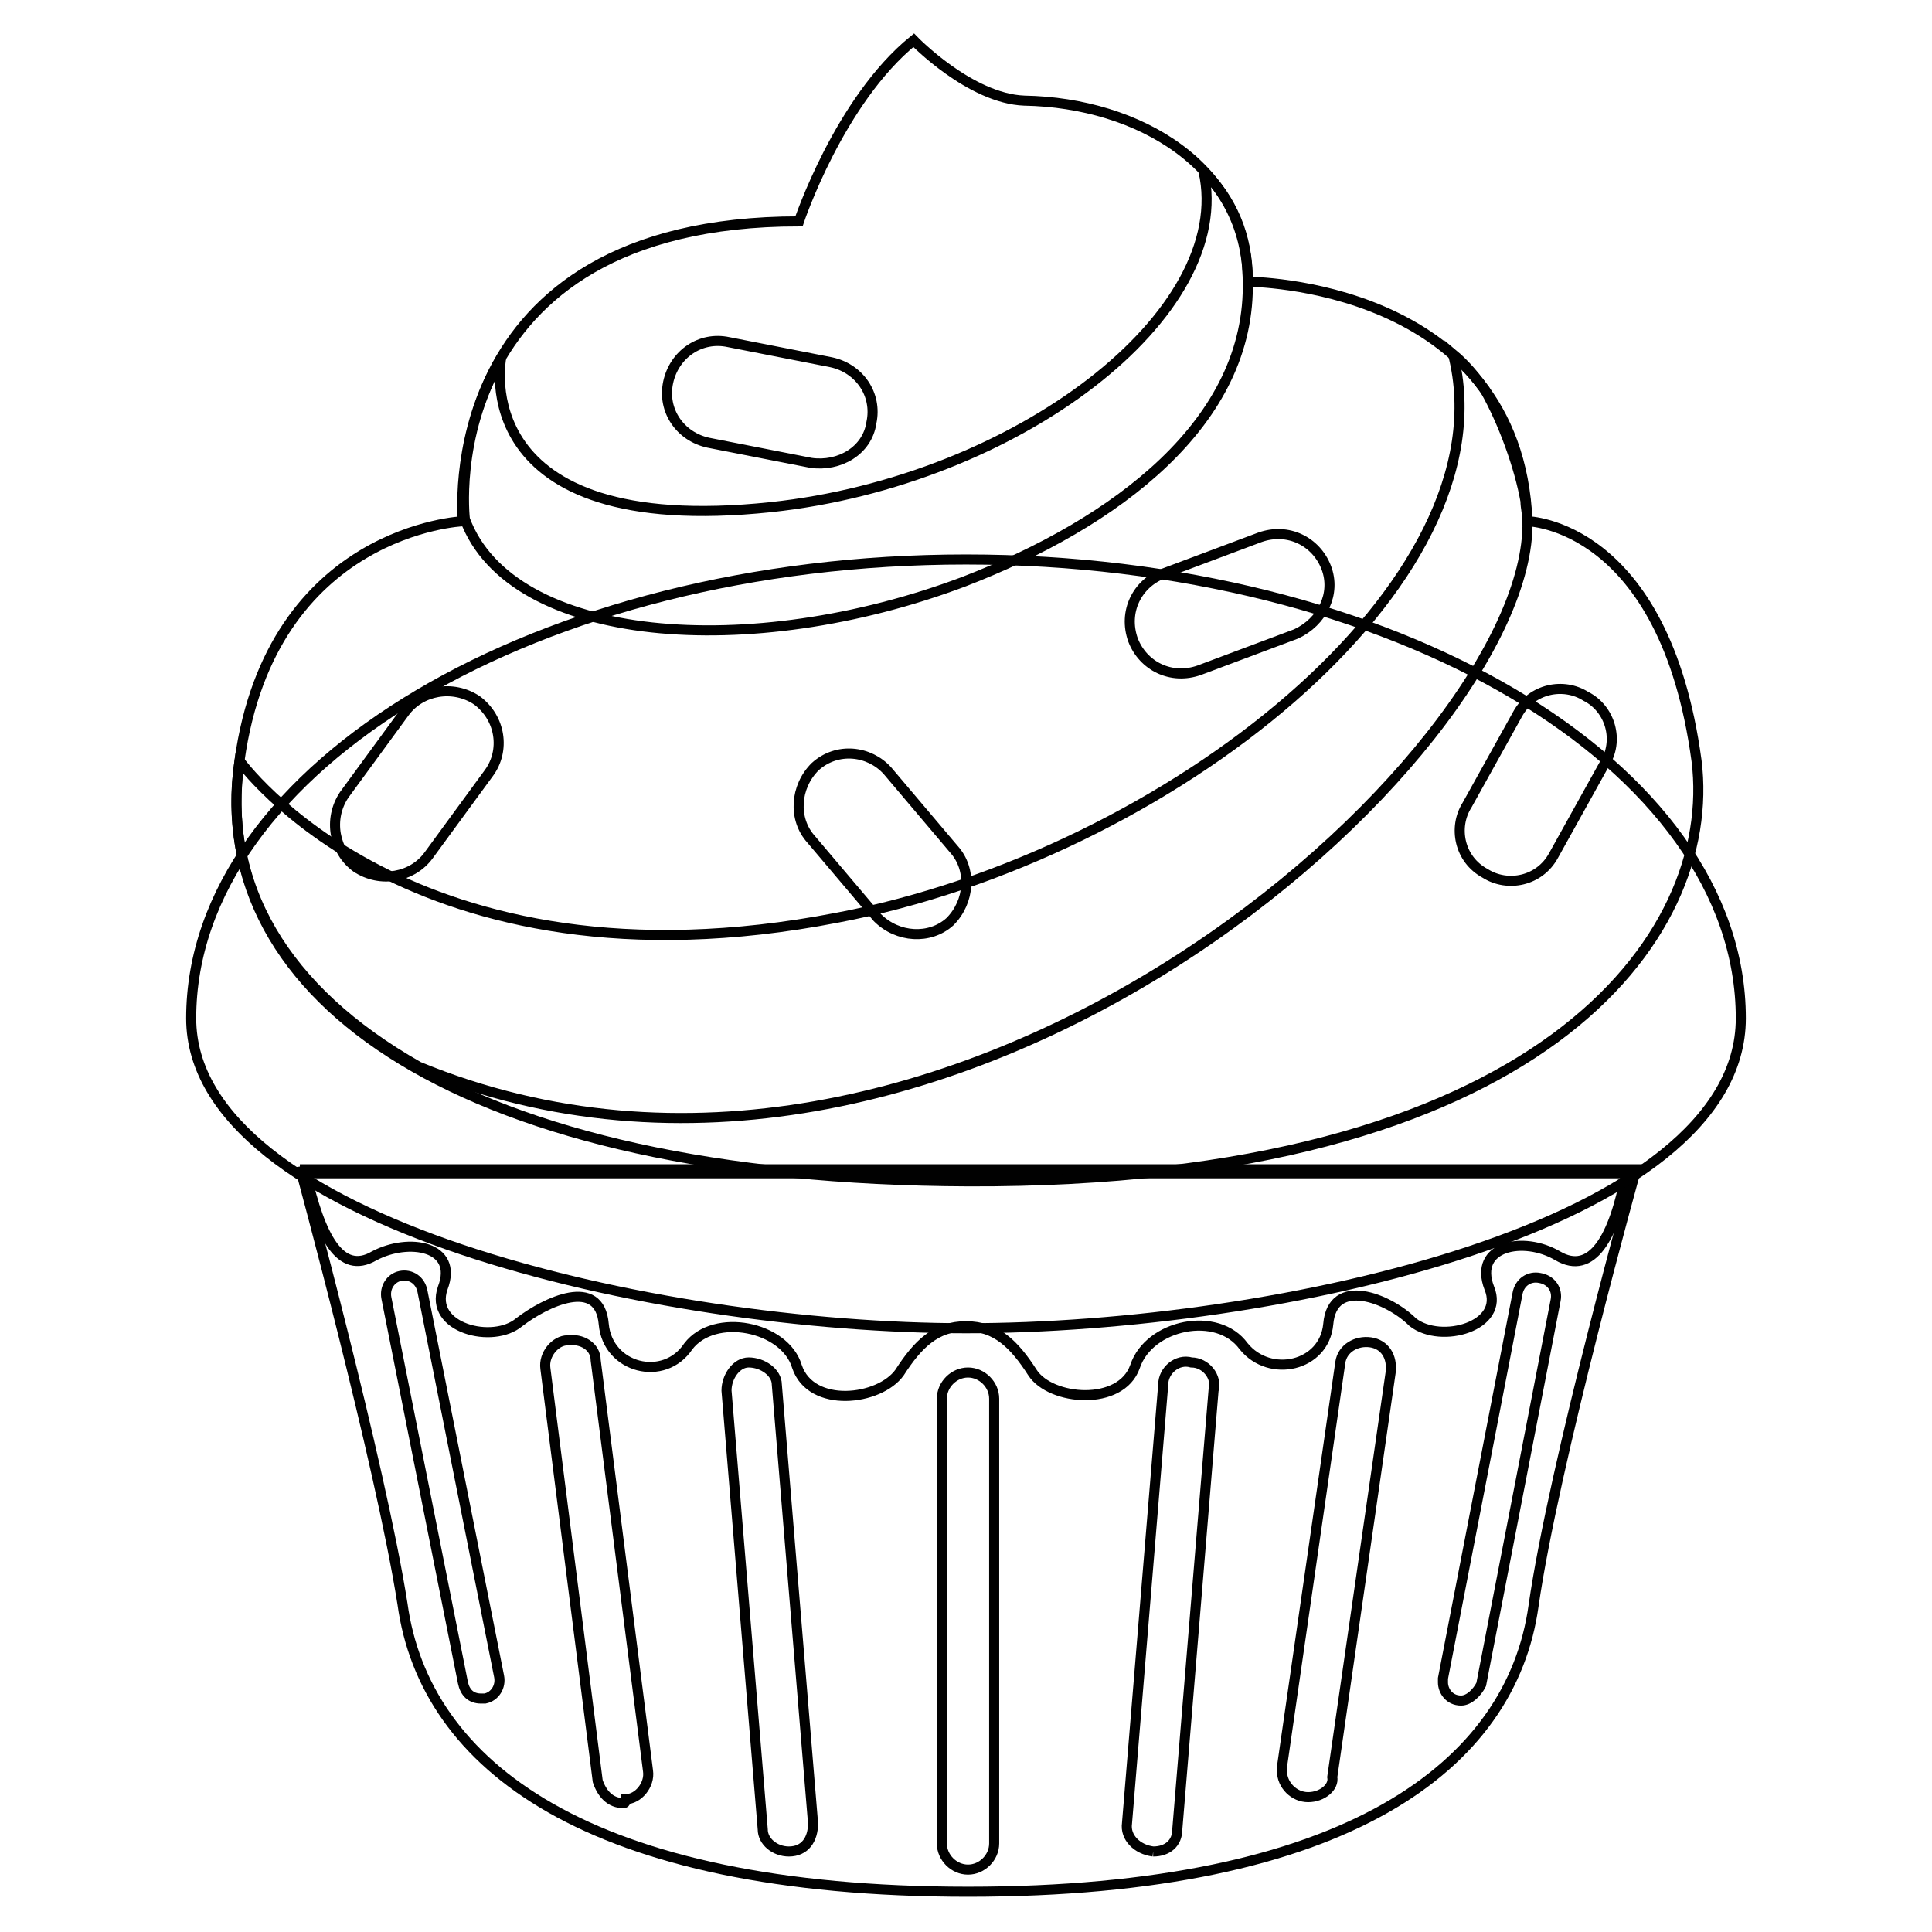 <svg xmlns="http://www.w3.org/2000/svg" xml:space="preserve" id="Layer_1" x="0" y="0" version="1.1" viewBox="0 0 96 96">
  <style>
    .st0{fill:none;stroke:#010101;stroke-width:.5}
  </style>
  <path d="M14.9 58s4 14.7 5.1 21.7c1.1 8 9.2 14.3 28.1 14.3s27-6.3 28.1-14.2c1-7 5.1-21.7 5.1-21.7H14.9V58z" class="st0"/>
  <path d="M72.6 84.5c-.6 0-.9-.5-.9-.9v-.2l3.7-19.1c.1-.6.6-.9 1.1-.8.6.1.9.6.8 1.1l-3.7 19.1c-.2.4-.6.8-1 .8zM65 89.3c-.7 0-1.3-.6-1.3-1.3v-.2l2.9-20.1c.1-.7.8-1.1 1.5-1 .7.1 1.1.7 1 1.5l-2.9 20.1c.1.5-.5 1-1.2 1zM57.3 92c-.8-.1-1.4-.7-1.3-1.4l1.8-21.8c0-.7.7-1.3 1.4-1.1.7 0 1.3.7 1.1 1.4l-1.8 21.8c0 .7-.5 1.1-1.2 1.1zm-9.2.9c-.7 0-1.3-.6-1.3-1.3V69.5c0-.7.6-1.3 1.3-1.3.7 0 1.3.6 1.3 1.3v22.1c0 .7-.6 1.3-1.3 1.3zm-8.9-.9c-.7 0-1.3-.5-1.3-1.1l-1.8-21.8c0-.7.5-1.4 1.1-1.4.7 0 1.4.5 1.4 1.1l1.8 21.8c0 .8-.4 1.4-1.2 1.4zM31 89.6c-.7 0-1.1-.5-1.3-1.1L27.1 68c-.1-.7.5-1.4 1.1-1.4.7-.1 1.4.3 1.4 1L32.2 88c.1.7-.5 1.4-1.1 1.4 0 .2-.1.2-.1.2zm-7.1-5.2c-.5 0-.8-.3-.9-.8l-3.8-19.1c-.1-.5.2-1 .7-1.1.5-.1 1 .2 1.1.8l3.8 19.1c.1.5-.2 1-.7 1.1h-.2z" class="st0"/>
  <path d="M15.2 58.3c.7 3.1 1.7 5.1 3.4 4.1 1.7-.9 4.2-.5 3.4 1.6-.7 2 2.5 2.8 3.8 1.7 1.3-1 4-2.3 4.2.1.2 2.2 3 2.9 4.2 1.1 1.3-1.7 4.8-1 5.4 1 .7 2.1 4.1 1.7 5.1.3.9-1.4 1.8-2.3 3.3-2.3 1.5 0 2.4.9 3.3 2.3.9 1.4 4.4 1.7 5.1-.3.7-2.1 4.1-2.8 5.4-1 1.3 1.6 4 1 4.2-1.1.2-2.4 3-1.3 4.2-.1 1.4 1.1 4.6.2 3.8-1.7-.8-2.1 1.7-2.6 3.4-1.6s2.8-.9 3.4-4.1H15.2z" class="st0"/>
  <path d="M86.5 50.6C86.5 38 69.2 27.8 48 27.8S9.5 38.1 9.5 50.6C9.5 60.7 32.5 66 48 66s38.5-5.1 38.5-15.4z" class="st0"/>
  <path d="M45.4 2s2.8 2.9 5.5 3c5.7.1 11.1 3.3 11.1 9 0 0 13.4 0 13.9 11.9 0 0 6.8.1 8.4 11.9 1.1 8.8-7.8 21-36.2 20.9-25-.1-37.9-9-36.2-20.9C13.5 26.3 23 25.9 23 25.9S21.5 11 39.7 11c0 0 2-6 5.7-9z" class="st0"/>
  <path d="M75.9 25.9c0-.3-.1-.7-.1-1-.3-1.7-1.1-3.9-2-5.5-.5-.7-1-1.3-1.6-1.8C75.1 29 58 42.5 41.6 45.6c-21.2 4.1-29.7-7.8-29.7-7.8-.9 6.1 2.2 11.4 8.9 15.2C47 63.8 76.1 37.6 75.9 25.9z" class="st0"/>
  <path d="M47.9 28.9C55.4 26 62.2 21 62 13.9c0-2.2-.8-4-2.2-5.4 1.6 7.1-9.3 15.4-21.5 16.7-15.2 1.6-13.4-7.4-13.4-7.4-2.3 3.9-1.8 8-1.8 8 2.3 6.2 14.2 7.1 24.8 3.1zM79.7 38l-2.5 4.5c-.7 1.3-2.3 1.6-3.4.9-1.3-.7-1.6-2.3-.9-3.4l2.5-4.5c.7-1.3 2.3-1.6 3.4-.9 1.2.6 1.7 2.2.9 3.4zm-15.3-6.5-4.8 1.8c-1.4.5-2.8-.2-3.3-1.5-.5-1.4.2-2.8 1.5-3.3l4.8-1.8c1.4-.5 2.8.2 3.3 1.5s-.2 2.7-1.5 3.3zm-20.3 6.8 3.3 3.9c.9 1 .8 2.6-.2 3.6-1 .9-2.6.8-3.6-.2l-3.3-3.9c-.9-1-.8-2.6.2-3.6 1.1-1 2.7-.8 3.6.2z" class="st0"/>
  <path d="m40.3 23-5.1-1c-1.4-.3-2.3-1.6-2-3 .3-1.4 1.6-2.3 3-2l5.1 1c1.4.3 2.3 1.6 2 3-.2 1.4-1.6 2.2-3 2zm-16 15.4-3 4.1c-.8 1.1-2.4 1.4-3.6.6-1.1-.8-1.4-2.4-.6-3.6l3-4.1c.8-1.1 2.4-1.4 3.6-.6 1.2.9 1.4 2.5.6 3.6z" class="st0"/>
</svg>